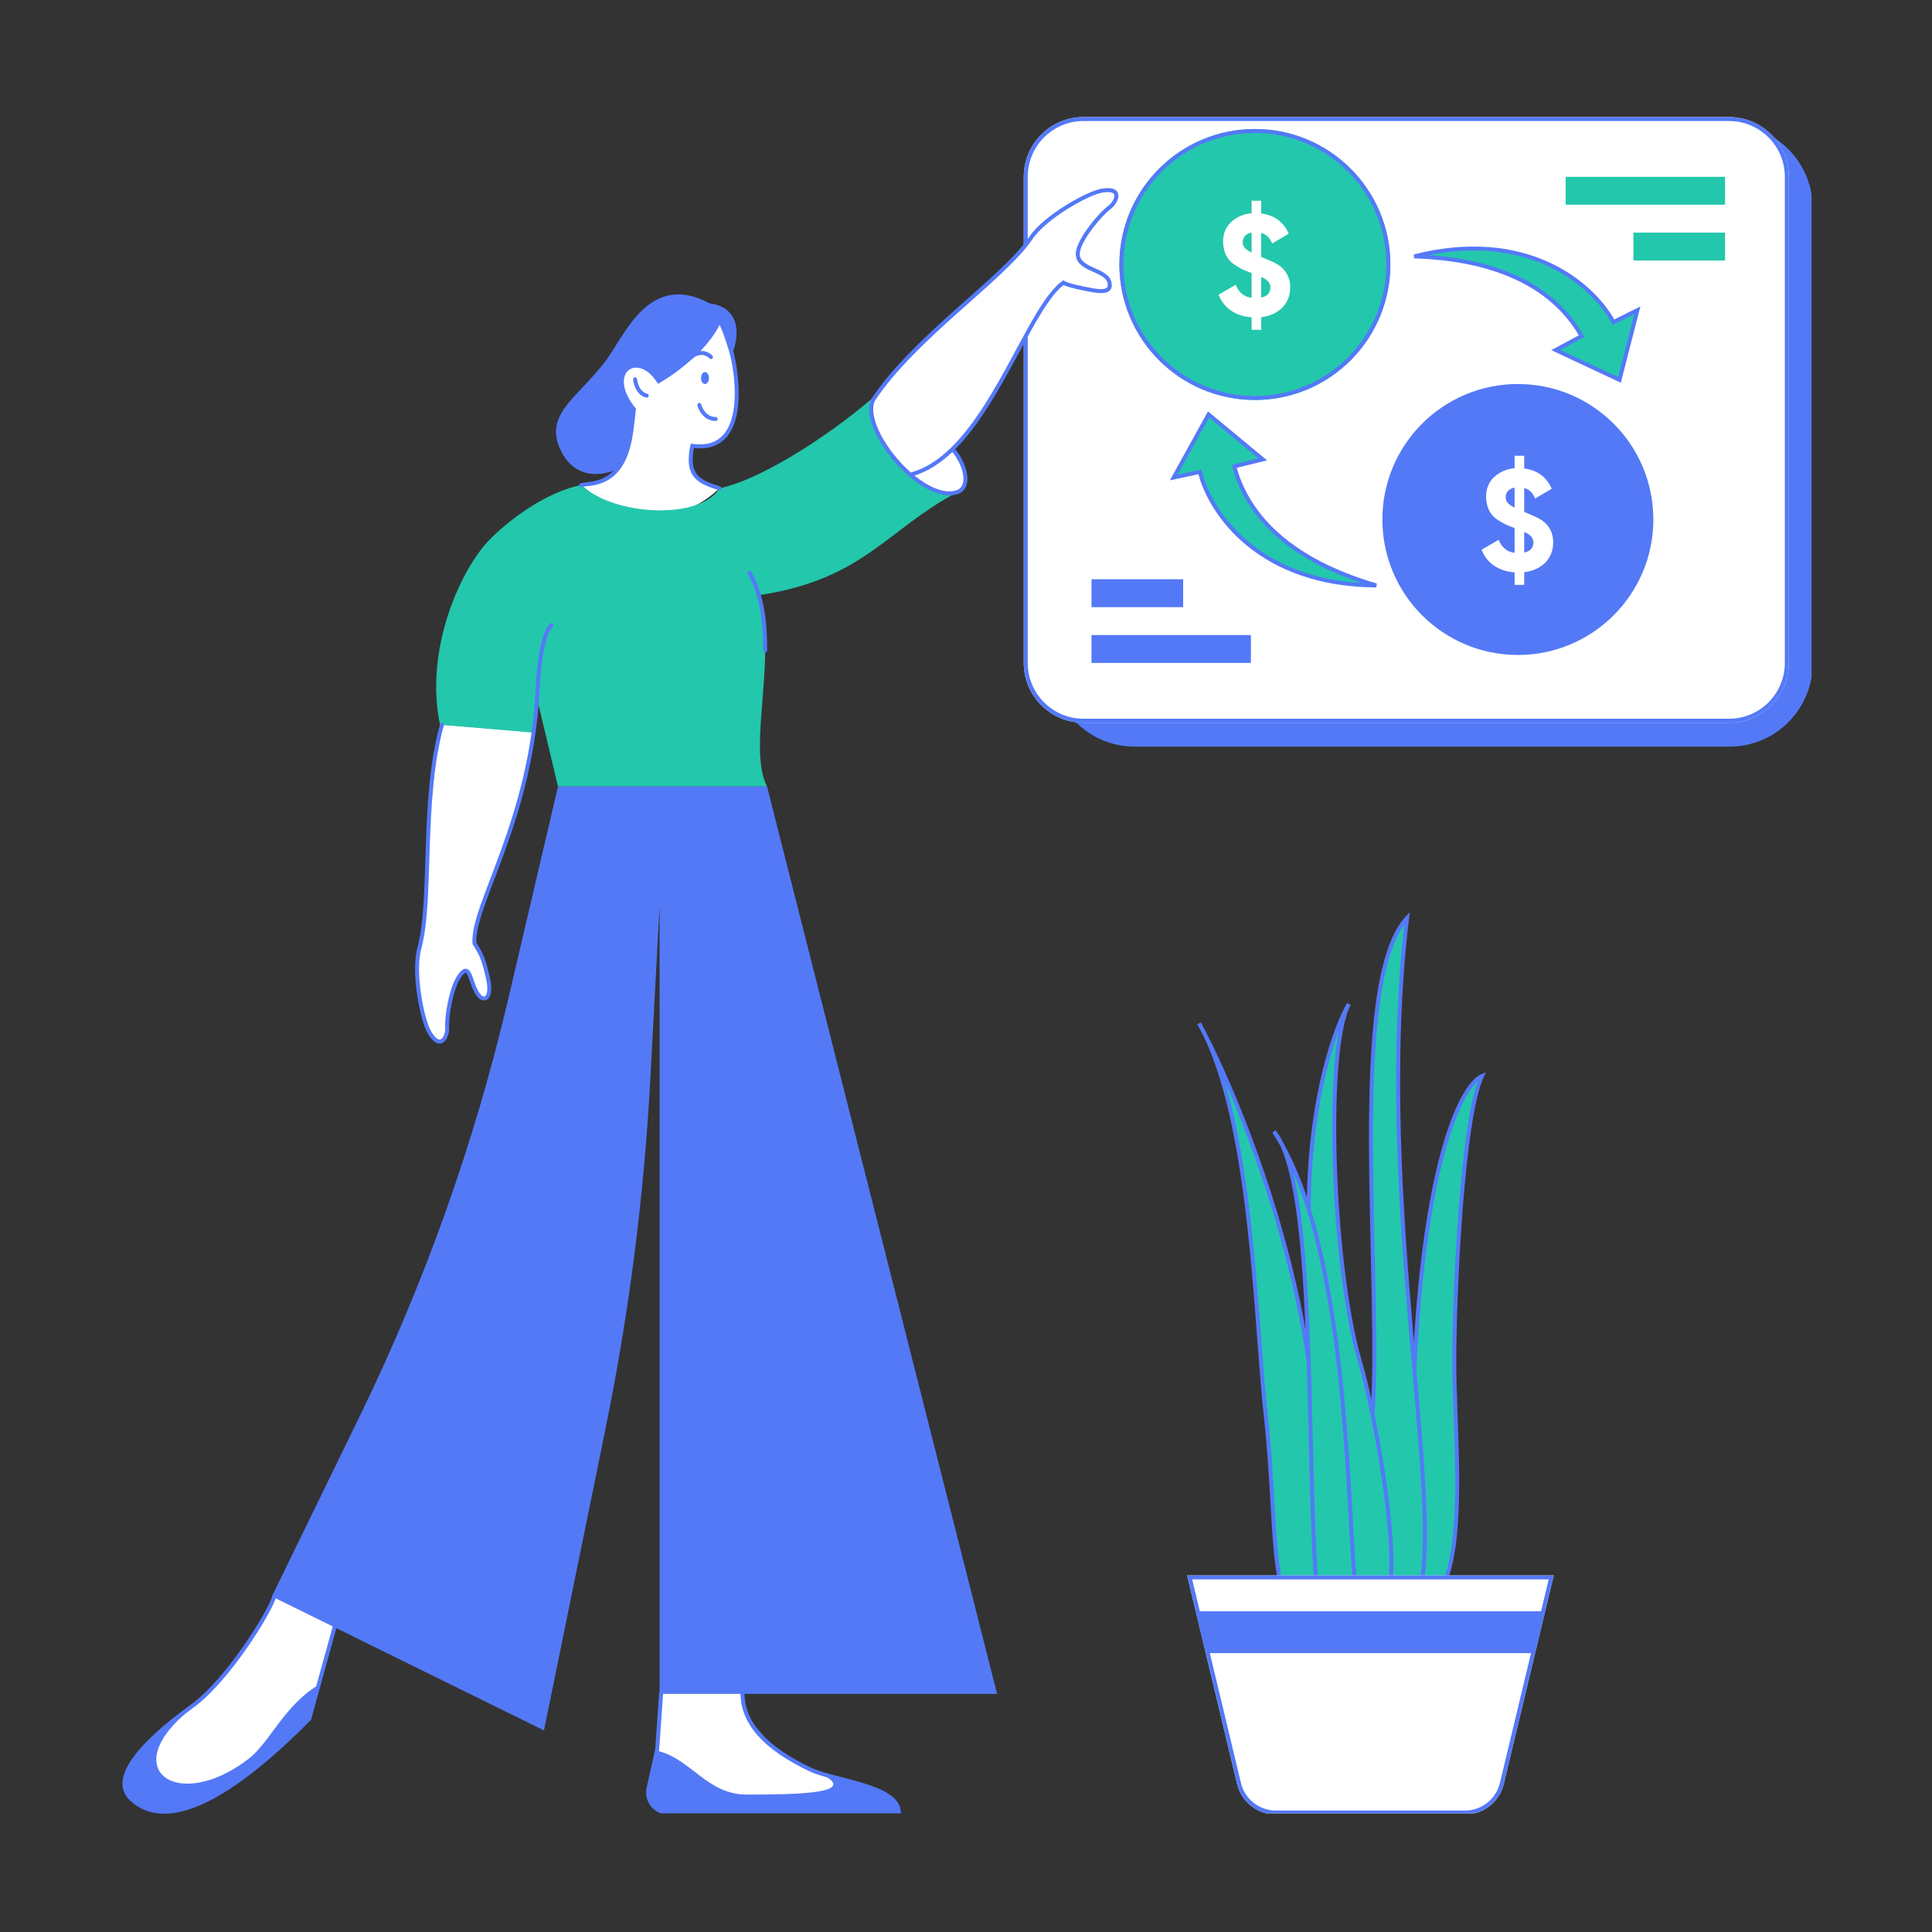<svg xmlns="http://www.w3.org/2000/svg" xmlns:xlink="http://www.w3.org/1999/xlink" width="500" zoomAndPan="magnify" viewBox="0 0 375 375" height="500" preserveAspectRatio="xMidYMid meet" version="1.0"><rect x="0" y="0" width="375" height="375" fill="#333333" stroke="none"/><defs><clipPath id="852b880044"><path d="M 206 26 L 351.629 26 L 351.629 145 L 206 145 Z M 206 26 " clip-rule="nonzero"/></clipPath><clipPath id="2fd5724aed"><path d="M 198 22.719 L 348 22.719 L 348 141 L 198 141 Z M 198 22.719 " clip-rule="nonzero"/></clipPath><clipPath id="164afd357c"><path d="M 23.145 327 L 62 327 L 62 351.969 L 23.145 351.969 Z M 23.145 327 " clip-rule="nonzero"/></clipPath><clipPath id="88a5634389"><path d="M 125 339 L 175 339 L 175 351.969 L 125 351.969 Z M 125 339 " clip-rule="nonzero"/></clipPath><clipPath id="de488115d3"><path d="M 125 328 L 175 328 L 175 351.969 L 125 351.969 Z M 125 328 " clip-rule="nonzero"/></clipPath><clipPath id="7a1be5080c"><path d="M 23.145 309 L 66 309 L 66 351.969 L 23.145 351.969 Z M 23.145 309 " clip-rule="nonzero"/></clipPath><clipPath id="0e03ea654e"><path d="M 230 305 L 302 305 L 302 351.969 L 230 351.969 Z M 230 305 " clip-rule="nonzero"/></clipPath></defs><g clip-path="url(#852b880044)"><path fill="#5479f7" d="M 346.469 123.34 L 346.469 35.012 C 346.469 31.926 345.605 29.039 344.109 26.586 C 348.75 29.426 351.848 34.555 351.848 40.406 L 351.848 128.734 C 351.848 137.672 344.621 144.918 335.703 144.918 L 220.234 144.918 C 214.395 144.918 209.281 141.812 206.445 137.16 C 208.895 138.66 211.773 139.523 214.852 139.523 L 330.324 139.523 C 339.238 139.523 346.469 132.277 346.469 123.34 Z M 346.469 123.34 " fill-opacity="1" fill-rule="nonzero"/></g><g clip-path="url(#2fd5724aed)"><path fill="#ffffff" d="M 198.711 34.32 C 198.711 27.91 203.906 22.719 210.312 22.719 L 335.605 22.719 C 342.016 22.719 347.207 27.91 347.207 34.32 L 347.207 128.676 C 347.207 135.082 342.016 140.277 335.605 140.277 L 210.312 140.277 C 203.906 140.277 198.711 135.082 198.711 128.676 Z M 198.711 34.32 " fill-opacity="1" fill-rule="nonzero"/><path fill="#5479f7" d="M 335.605 23.492 L 210.312 23.492 C 204.332 23.492 199.484 28.34 199.484 34.32 L 199.484 128.676 C 199.484 134.656 204.332 139.504 210.312 139.504 L 335.605 139.504 C 341.586 139.504 346.434 134.656 346.434 128.676 L 346.434 34.32 C 346.434 28.34 341.586 23.492 335.605 23.492 Z M 210.312 22.719 C 203.906 22.719 198.711 27.91 198.711 34.32 L 198.711 128.676 C 198.711 135.082 203.906 140.277 210.312 140.277 L 335.605 140.277 C 342.016 140.277 347.207 135.082 347.207 128.676 L 347.207 34.32 C 347.207 27.91 342.016 22.719 335.605 22.719 Z M 210.312 22.719 " fill-opacity="1" fill-rule="evenodd"/></g><path fill="#23c7ac" d="M 269.867 51.336 C 269.867 65.859 258.094 77.633 243.57 77.633 C 229.047 77.633 217.273 65.859 217.273 51.336 C 217.273 36.812 229.047 25.039 243.57 25.039 C 258.094 25.039 269.867 36.812 269.867 51.336 Z M 269.867 51.336 " fill-opacity="1" fill-rule="nonzero"/><path fill="#5479f7" d="M 243.57 76.859 C 257.664 76.859 269.094 65.43 269.094 51.336 C 269.094 37.238 257.664 25.812 243.57 25.812 C 229.473 25.812 218.047 37.238 218.047 51.336 C 218.047 65.43 229.473 76.859 243.57 76.859 Z M 243.57 77.633 C 258.094 77.633 269.867 65.859 269.867 51.336 C 269.867 36.812 258.094 25.039 243.57 25.039 C 229.047 25.039 217.273 36.812 217.273 51.336 C 217.273 65.859 229.047 77.633 243.57 77.633 Z M 243.57 77.633 " fill-opacity="1" fill-rule="evenodd"/><path fill="#ffffff" d="M 250.426 55.777 C 250.426 59.035 248.145 61.152 244.801 61.57 L 244.801 64.02 L 242.938 64.02 L 242.938 61.598 C 239.816 61.375 237.508 59.785 236.531 57.195 L 239.844 55.277 C 240.43 56.75 241.461 57.613 242.938 57.809 L 242.938 52.992 C 242.906 52.992 242.906 52.992 242.906 52.992 L 242.852 52.965 C 241.543 52.492 240.93 52.215 239.816 51.516 C 238.312 50.57 237.508 49.234 237.395 47.008 C 237.395 45.363 237.926 44.055 238.98 43.082 C 240.066 42.105 241.375 41.52 242.938 41.383 L 242.938 38.961 L 244.801 38.961 L 244.801 41.438 C 247.336 41.746 249.117 43.055 250.148 45.363 L 246.918 47.258 C 246.473 46.145 245.777 45.477 244.801 45.223 L 244.801 49.875 C 246.527 50.57 247.695 51.098 248.281 51.516 C 249.703 52.547 250.426 53.969 250.426 55.777 Z M 241.211 47.035 C 241.211 47.844 241.684 48.398 242.938 49.039 L 242.938 45.141 C 241.82 45.363 241.211 46.059 241.211 47.035 Z M 244.801 53.746 L 244.801 57.754 C 246 57.504 246.582 56.836 246.582 55.805 C 246.582 54.887 246.027 54.301 244.801 53.746 Z M 244.801 53.746 " fill-opacity="1" fill-rule="nonzero"/><path fill="#5479f7" d="M 320.914 100.832 C 320.914 115.355 309.141 127.129 294.617 127.129 C 280.094 127.129 268.32 115.355 268.32 100.832 C 268.32 86.309 280.094 74.539 294.617 74.539 C 309.141 74.539 320.914 86.309 320.914 100.832 Z M 320.914 100.832 " fill-opacity="1" fill-rule="nonzero"/><path fill="#ffffff" d="M 301.473 105.277 C 301.473 108.535 299.188 110.648 295.848 111.066 L 295.848 113.52 L 293.98 113.52 L 293.98 111.094 C 290.863 110.871 288.551 109.285 287.578 106.695 L 290.891 104.773 C 291.477 106.25 292.508 107.113 293.98 107.309 L 293.98 102.492 C 293.953 102.492 293.953 102.492 293.953 102.492 L 293.898 102.465 C 292.59 101.992 291.977 101.711 290.863 101.016 C 289.359 100.07 288.551 98.734 288.441 96.504 C 288.441 94.863 288.969 93.555 290.027 92.578 C 291.113 91.605 292.422 91.02 293.98 90.883 L 293.98 88.457 L 295.848 88.457 L 295.848 90.938 C 298.383 91.242 300.164 92.551 301.191 94.863 L 297.965 96.758 C 297.52 95.641 296.82 94.973 295.848 94.723 L 295.848 99.375 C 297.574 100.07 298.742 100.598 299.328 101.016 C 300.746 102.047 301.473 103.465 301.473 105.277 Z M 292.254 96.535 C 292.254 97.34 292.73 97.898 293.98 98.539 L 293.98 94.641 C 292.867 94.863 292.254 95.559 292.254 96.535 Z M 295.848 103.242 L 295.848 107.254 C 297.043 107.004 297.629 106.336 297.629 105.305 C 297.629 104.387 297.074 103.801 295.848 103.242 Z M 295.848 103.242 " fill-opacity="1" fill-rule="nonzero"/><path fill="#23c7ac" d="M 306.992 65.23 C 299.258 51.617 282.371 50.02 274.508 49.762 C 296.473 44.191 309.184 55.176 313.18 62.523 L 317.82 60.203 L 314.34 73.738 L 301.965 67.938 Z M 306.992 65.23 " fill-opacity="1" fill-rule="nonzero"/><path fill="#5479f7" d="M 313.336 62.012 C 309.07 54.531 296.242 43.852 274.41 49.387 L 274.496 50.148 C 278.41 50.277 284.555 50.738 290.672 52.852 C 296.68 54.93 302.641 58.594 306.457 65.078 L 301.102 67.961 L 314.598 74.285 L 318.402 59.477 Z M 277.34 49.516 C 297.438 45.535 309.086 55.809 312.84 62.707 L 313.016 63.035 L 317.234 60.926 L 314.078 73.188 L 302.824 67.91 L 307.523 65.383 L 307.328 65.039 C 303.398 58.125 297.152 54.273 290.922 52.121 C 286.027 50.43 281.129 49.781 277.34 49.516 Z M 277.34 49.516 " fill-opacity="1" fill-rule="evenodd"/><path fill="#23c7ac" d="M 239.562 90.523 C 243.641 105.637 259.59 111.414 267.137 113.633 C 244.48 113.523 234.922 99.707 232.895 91.594 L 227.82 92.68 L 234.578 80.445 L 245.109 89.16 Z M 239.562 90.523 " fill-opacity="1" fill-rule="nonzero"/><path fill="#5479f7" d="M 232.613 92.051 C 234.871 100.359 244.617 113.91 267.137 114.02 L 267.246 113.262 C 263.488 112.156 257.656 110.172 252.262 106.59 C 246.965 103.078 242.113 98.039 240.043 90.805 L 245.945 89.352 L 234.465 79.852 L 227.074 93.234 Z M 264.332 113.16 C 243.879 111.98 235.176 99.117 233.27 91.5 L 233.18 91.137 L 228.57 92.125 L 234.691 81.043 L 244.27 88.969 L 239.086 90.242 L 239.191 90.625 C 241.262 98.301 246.344 103.59 251.836 107.234 C 256.152 110.102 260.73 111.957 264.332 113.16 Z M 264.332 113.16 " fill-opacity="1" fill-rule="evenodd"/><path fill="#23c7ac" d="M 303.898 34.32 L 334.832 34.32 L 334.832 39.734 L 303.898 39.734 Z M 303.898 34.32 " fill-opacity="1" fill-rule="nonzero"/><path fill="#23c7ac" d="M 317.047 45.148 L 334.832 45.148 L 334.832 50.562 L 317.047 50.562 Z M 317.047 45.148 " fill-opacity="1" fill-rule="nonzero"/><path fill="#5479f7" d="M 211.859 123.262 L 242.797 123.262 L 242.797 128.676 L 211.859 128.676 Z M 211.859 123.262 " fill-opacity="1" fill-rule="nonzero"/><path fill="#5479f7" d="M 211.859 112.434 L 229.648 112.434 L 229.648 117.848 L 211.859 117.848 Z M 211.859 112.434 " fill-opacity="1" fill-rule="nonzero"/><path fill="#ffffff" d="M 83.336 200.352 C 81.918 197.914 80.066 188.668 81.426 183.918 C 83.941 174.617 81.754 154.887 85.793 140.664 L 103.582 142.082 C 100.688 162.891 91.562 176.664 92.098 183.148 C 93.652 185.426 94.012 186.93 94.645 189.562 C 95.652 193.766 94.07 194.293 93.199 193.488 C 91.156 191.594 91.461 186.051 89.098 189.566 C 87.551 191.863 86.668 197.273 86.801 199.359 C 86.922 201.211 85.512 204.09 83.336 200.352 Z M 83.336 200.352 " fill-opacity="1" fill-rule="nonzero"/><path fill="#5479f7" d="M 123.039 79.445 C 117.148 72.191 123.766 67.641 127.844 73.988 C 130.867 72.25 137.457 67.457 139.633 62.199 C 140.312 63.184 141.176 65.684 141.898 68.094 C 142.957 65.449 143.578 59.98 137.594 59.254 C 126.031 52.906 121.453 65.691 117.645 70.586 C 112.004 77.84 105.629 80.789 109.484 87.812 C 112.273 92.902 117.504 91.938 120.379 90.363 C 122.488 87.121 122.66 82.441 123.039 79.445 Z M 123.039 79.445 " fill-opacity="1" fill-rule="nonzero"/><path fill="#ffffff" d="M 112.805 94.148 C 113.266 94.062 113.73 93.996 114.199 93.953 C 117.223 93.68 119.137 92.27 120.379 90.363 C 122.488 87.121 122.66 82.441 123.039 79.445 C 117.148 72.191 123.766 67.641 127.844 73.988 C 130.867 72.25 137.457 67.457 139.633 62.199 C 140.312 63.184 141.176 65.684 141.898 68.094 C 142.875 71.348 145.934 88.121 134.375 86.535 C 133.129 92.539 135.789 93.555 139.637 94.773 C 129.504 104.465 117.527 98.395 112.805 94.148 Z M 112.805 94.148 " fill-opacity="1" fill-rule="nonzero"/><path fill="#ffffff" d="M 60.27 332.859 L 64.91 315.844 L 53.695 309.27 L 49.055 317.391 L 43.254 325.512 L 37.453 330.926 L 32.039 335.566 L 27.012 345.234 L 42.867 347.555 Z M 60.27 332.859 " fill-opacity="1" fill-rule="nonzero"/><path fill="#ffffff" d="M 127.559 340.98 L 128.332 327.445 L 144.188 328.219 L 144.957 333.246 L 149.598 338.66 L 156.945 343.301 L 161.586 344.848 L 163.133 347.941 L 143.027 349.102 Z M 127.559 340.98 " fill-opacity="1" fill-rule="nonzero"/><g clip-path="url(#164afd357c)"><path fill="#5479f7" d="M 48.281 341.367 C 52.305 338.273 55.242 330.926 61.816 327.059 L 59.883 333.633 L 49.441 343.688 L 38.613 350.262 L 32.812 351.809 L 26.238 350.262 L 23.918 346.781 L 25.078 342.914 L 30.879 335.953 L 37.066 331.699 C 22.371 343.301 34.359 352.078 48.281 341.367 Z M 48.281 341.367 " fill-opacity="1" fill-rule="nonzero"/></g><g clip-path="url(#88a5634389)"><path fill="#5479f7" d="M 144.957 348.328 C 137.227 348.328 134.133 341.367 127.559 339.82 L 125.625 347.941 L 127.172 351.035 L 129.105 351.809 L 174.348 351.809 L 173.961 350.262 L 170.867 347.555 L 159.652 344.461 C 166.77 348.172 154.238 348.328 144.957 348.328 Z M 144.957 348.328 " fill-opacity="1" fill-rule="nonzero"/></g><path fill="#23c7ac" d="M 108.309 152.66 L 148.883 152.66 C 148.207 151.336 147.828 149.727 147.645 147.898 C 146.773 139.254 150.281 125.812 147.285 115.527 C 167.773 112.434 172.027 102.766 185.949 95.477 C 178.602 98.125 164.996 81.109 170.305 76.473 C 169.98 76.754 169.652 77.035 169.32 77.316 C 159.793 85.434 147.004 93.324 139.637 94.773 C 136.012 100.891 119.379 100.27 112.805 94.148 C 106.762 95.305 99.715 100.059 95.219 104.547 C 89.469 110.289 82.312 125.992 85.406 140.664 L 103.582 142.211 L 104.055 134.824 Z M 108.309 152.66 " fill-opacity="1" fill-rule="nonzero"/><path fill="#5479f7" d="M 84.988 201.691 C 84.652 201.516 84.199 201.07 83.672 200.16 C 83.34 199.594 82.969 198.598 82.621 197.324 C 82.273 196.055 81.953 194.539 81.723 192.945 C 81.254 189.75 81.141 186.316 81.801 184.023 L 81.801 184.02 C 82.441 181.656 82.773 178.645 82.988 175.262 C 83.148 172.684 83.238 169.871 83.332 166.941 C 83.363 166.023 83.391 165.09 83.422 164.148 C 83.695 156.273 84.16 147.828 86.164 140.77 C 86.223 140.566 86.102 140.352 85.898 140.293 C 85.691 140.234 85.48 140.355 85.422 140.559 C 83.387 147.723 82.922 156.254 82.652 164.125 C 82.617 165.07 82.59 166.004 82.559 166.926 C 82.465 169.852 82.375 172.648 82.215 175.211 C 82.004 178.586 81.672 181.531 81.055 183.816 C 80.352 186.273 80.484 189.84 80.957 193.059 C 81.195 194.68 81.52 196.227 81.875 197.527 C 82.227 198.816 82.621 199.895 83 200.547 C 83.559 201.504 84.098 202.102 84.633 202.379 C 84.906 202.52 85.184 202.582 85.457 202.555 C 85.73 202.527 85.969 202.414 86.168 202.254 C 86.559 201.945 86.824 201.445 86.984 200.938 C 87.148 200.422 87.223 199.848 87.188 199.332 C 87.121 198.34 87.305 196.508 87.695 194.621 C 88.094 192.73 88.688 190.863 89.418 189.781 C 89.703 189.355 89.934 189.09 90.113 188.945 C 90.293 188.801 90.371 188.809 90.387 188.809 C 90.406 188.812 90.473 188.836 90.582 188.988 C 90.688 189.133 90.793 189.352 90.91 189.641 C 91.016 189.906 91.121 190.211 91.238 190.543 L 91.262 190.613 C 91.387 190.969 91.52 191.348 91.672 191.727 C 91.973 192.469 92.363 193.238 92.938 193.77 C 93.211 194.02 93.562 194.191 93.938 194.191 C 94.332 194.188 94.691 193.996 94.945 193.621 C 95.191 193.258 95.332 192.742 95.352 192.074 C 95.375 191.398 95.277 190.543 95.02 189.469 L 95.02 189.461 C 94.395 186.859 94.02 185.305 92.477 183.02 C 92.363 181.289 92.949 178.984 93.961 176.051 C 94.523 174.426 95.203 172.641 95.949 170.68 C 96.574 169.039 97.242 167.277 97.93 165.387 C 100.93 157.113 104.156 146.539 104.742 133.723 C 104.82 131.992 105.031 129.301 105.453 126.855 C 105.664 125.637 105.926 124.484 106.242 123.551 C 106.57 122.602 106.934 121.941 107.309 121.625 C 107.473 121.488 107.496 121.246 107.359 121.082 C 107.223 120.918 106.977 120.895 106.812 121.031 C 106.262 121.492 105.844 122.332 105.512 123.301 C 105.176 124.289 104.902 125.484 104.691 126.727 C 104.262 129.211 104.047 131.938 103.969 133.688 C 103.391 146.391 100.191 156.883 97.203 165.121 C 96.527 166.984 95.859 168.742 95.234 170.387 C 94.48 172.363 93.793 174.172 93.23 175.801 C 92.203 178.781 91.555 181.262 91.715 183.184 L 91.723 183.285 L 91.781 183.367 C 93.289 185.582 93.641 187.027 94.27 189.652 C 94.516 190.68 94.598 191.465 94.582 192.047 C 94.562 192.637 94.441 192.988 94.309 193.184 C 94.184 193.367 94.051 193.418 93.934 193.418 C 93.797 193.418 93.629 193.355 93.465 193.203 C 93.02 192.789 92.68 192.156 92.387 191.434 C 92.242 191.078 92.117 190.715 91.992 190.359 L 91.965 190.285 C 91.852 189.957 91.742 189.637 91.629 189.352 C 91.504 189.051 91.371 188.762 91.211 188.535 C 91.051 188.312 90.824 188.098 90.508 188.047 C 90.188 187.992 89.887 188.133 89.625 188.348 C 89.359 188.562 89.078 188.898 88.777 189.348 C 87.957 190.562 87.34 192.551 86.941 194.461 C 86.539 196.379 86.344 198.289 86.414 199.383 C 86.441 199.797 86.383 200.273 86.246 200.703 C 86.109 201.141 85.91 201.473 85.688 201.648 C 85.586 201.73 85.48 201.773 85.383 201.785 C 85.281 201.793 85.152 201.777 84.988 201.691 Z M 84.988 201.691 " fill-opacity="1" fill-rule="evenodd"/><path fill="#ffffff" d="M 200.059 46.25 C 202.785 42.129 211.02 37.531 213.793 37.027 C 218.047 36.254 216.773 39.195 215.289 40.309 C 213.613 41.559 210.074 45.746 209.332 48.414 C 208.195 52.496 214.695 52.035 215.34 54.816 C 215.605 55.969 215.227 56.859 212.246 56.363 C 209.926 55.977 207.047 55.32 206.402 54.863 C 200.449 59.156 194.406 77.844 184.867 87.172 C 187.109 89.617 188.656 94.258 185.949 95.477 C 183.285 96.438 179.797 94.812 176.688 92.129 C 171.824 87.934 167.883 81.148 169.457 77.621 C 177.645 65.312 194.617 54.199 200.059 46.25 Z M 200.059 46.25 " fill-opacity="1" fill-rule="nonzero"/><path fill="#5479f7" d="M 215.887 37.414 C 215.531 37.273 214.902 37.219 213.863 37.406 C 213.219 37.523 212.223 37.887 211.023 38.449 C 209.836 39.012 208.477 39.754 207.113 40.609 C 204.379 42.328 201.695 44.473 200.379 46.461 L 200.375 46.469 C 198.992 48.488 196.887 50.699 194.398 53.055 C 192.5 54.852 190.367 56.746 188.148 58.719 C 187.453 59.336 186.75 59.957 186.047 60.59 C 180.105 65.895 173.859 71.711 169.797 77.809 C 169.457 78.59 169.406 79.578 169.617 80.715 C 169.832 81.863 170.312 83.137 171 84.445 C 172.344 87.004 174.449 89.652 176.785 91.703 C 179.625 90.949 182.207 89.23 184.594 86.895 C 189.316 82.277 193.188 75.328 196.641 68.945 C 196.82 68.605 197.004 68.266 197.188 67.93 C 198.703 65.121 200.145 62.453 201.539 60.207 C 203.094 57.703 204.621 55.672 206.176 54.547 L 206.402 54.387 L 206.629 54.547 C 206.738 54.625 206.984 54.734 207.383 54.867 C 207.766 54.996 208.25 55.129 208.789 55.262 C 209.867 55.531 211.156 55.789 212.309 55.98 C 213.039 56.102 213.586 56.133 213.996 56.105 C 214.41 56.078 214.648 55.988 214.789 55.891 C 215.016 55.73 215.09 55.449 214.965 54.902 C 214.84 54.359 214.422 53.941 213.77 53.547 C 213.316 53.273 212.801 53.043 212.258 52.797 C 212.012 52.688 211.758 52.574 211.5 52.453 C 210.719 52.078 209.918 51.637 209.398 50.984 C 208.852 50.305 208.645 49.438 208.957 48.309 C 209.352 46.898 210.461 45.137 211.656 43.594 C 212.852 42.043 214.18 40.652 215.055 40 C 215.387 39.75 215.715 39.395 215.953 39.012 C 216.195 38.625 216.316 38.254 216.309 37.973 C 216.301 37.84 216.27 37.734 216.211 37.652 C 216.152 37.57 216.055 37.484 215.887 37.414 Z M 177.5 92.305 C 178.863 93.406 180.273 94.281 181.625 94.809 C 183.164 95.41 184.594 95.551 185.805 95.117 C 186.363 94.863 186.699 94.438 186.867 93.895 C 187.043 93.332 187.043 92.633 186.887 91.863 C 186.598 90.445 185.805 88.891 184.844 87.734 C 182.617 89.852 180.18 91.477 177.5 92.305 Z M 185.398 87.191 C 186.453 88.441 187.324 90.137 187.645 91.707 C 187.816 92.555 187.836 93.398 187.609 94.125 C 187.379 94.867 186.895 95.477 186.109 95.832 L 186.094 95.836 L 186.082 95.84 C 184.629 96.363 182.988 96.172 181.344 95.531 C 179.699 94.887 178.012 93.781 176.434 92.422 C 173.969 90.293 171.734 87.512 170.316 84.805 C 169.605 83.449 169.09 82.105 168.859 80.859 C 168.625 79.613 168.668 78.441 169.102 77.465 L 169.113 77.434 L 169.133 77.406 C 173.262 71.207 179.586 65.32 185.531 60.012 C 186.242 59.379 186.945 58.754 187.641 58.137 C 189.859 56.164 191.98 54.281 193.867 52.492 C 196.348 50.145 198.402 47.984 199.738 46.031 C 201.148 43.902 203.945 41.688 206.703 39.953 C 208.086 39.082 209.477 38.324 210.695 37.75 C 211.906 37.18 212.98 36.781 213.723 36.645 C 214.812 36.449 215.617 36.473 216.176 36.699 C 216.461 36.812 216.688 36.984 216.844 37.211 C 217 37.438 217.07 37.691 217.078 37.945 C 217.098 38.445 216.891 38.969 216.609 39.422 C 216.32 39.883 215.934 40.309 215.52 40.617 C 214.723 41.215 213.445 42.539 212.266 44.066 C 211.086 45.594 210.055 47.258 209.703 48.516 C 209.449 49.43 209.629 50.035 210 50.504 C 210.402 51.004 211.055 51.383 211.832 51.754 C 212.055 51.859 212.285 51.961 212.523 52.07 C 213.086 52.324 213.672 52.586 214.168 52.887 C 214.883 53.316 215.52 53.879 215.719 54.727 C 215.859 55.336 215.875 56.074 215.234 56.523 C 214.938 56.73 214.539 56.844 214.051 56.879 C 213.559 56.91 212.945 56.871 212.184 56.742 C 211.016 56.547 209.707 56.285 208.602 56.016 C 208.055 55.879 207.551 55.738 207.141 55.602 C 206.875 55.512 206.629 55.422 206.434 55.324 C 205.074 56.379 203.676 58.23 202.195 60.613 C 200.816 62.84 199.387 65.484 197.867 68.301 C 197.684 68.637 197.504 68.973 197.32 69.312 C 193.941 75.562 190.098 82.48 185.398 87.191 Z M 185.398 87.191 " fill-opacity="1" fill-rule="evenodd"/><path fill="#5479f7" d="M 105.586 335.875 L 52.773 309.871 L 69.809 274.91 C 82.441 248.992 92.133 221.746 98.703 193.672 L 108.309 152.66 L 148.883 152.66 L 193.535 328.785 L 128.027 328.785 L 128.027 175.781 L 126.234 209.32 C 125.016 232.156 122.109 254.867 117.539 277.273 Z M 105.586 335.875 " fill-opacity="1" fill-rule="nonzero"/><g clip-path="url(#de488115d3)"><path fill="#5479f7" d="M 128.359 328.219 C 128.57 328.234 128.73 328.422 128.715 328.633 L 127.941 339.625 L 126.27 347.191 C 125.785 349.363 127.438 351.422 129.664 351.422 L 174.055 351.438 C 173.918 350.484 173.281 349.676 172.227 348.953 C 171.035 348.133 169.371 347.473 167.523 346.895 C 166.109 346.453 164.613 346.062 163.156 345.688 C 162.715 345.574 162.273 345.457 161.844 345.344 C 160.008 344.859 158.305 344.371 157.074 343.785 C 148.43 339.672 143.734 334.754 143.734 328.621 C 143.734 328.406 143.906 328.234 144.121 328.234 C 144.336 328.234 144.508 328.406 144.508 328.621 C 144.508 334.277 148.824 339 157.406 343.09 C 158.559 343.637 160.199 344.109 162.039 344.598 C 162.465 344.707 162.898 344.82 163.336 344.934 C 164.797 345.312 166.32 345.707 167.754 346.156 C 169.621 346.738 171.371 347.426 172.664 348.312 C 173.961 349.203 174.855 350.34 174.855 351.824 L 174.855 352.211 L 129.664 352.195 C 126.945 352.195 124.926 349.68 125.512 347.023 L 127.172 339.516 L 127.945 328.578 C 127.961 328.367 128.145 328.207 128.359 328.219 Z M 128.359 328.219 " fill-opacity="1" fill-rule="evenodd"/></g><path fill="#5479f7" d="M 137.613 73.379 C 137.613 74.016 137.266 74.539 136.84 74.539 C 136.41 74.539 136.066 74.016 136.066 73.379 C 136.066 72.738 136.41 72.219 136.84 72.219 C 137.266 72.219 137.613 72.738 137.613 73.379 Z M 137.613 73.379 " fill-opacity="1" fill-rule="nonzero"/><path fill="#5479f7" d="M 135.844 68.922 C 135.234 69.012 134.703 69.336 134.406 69.598 C 134.246 69.738 134 69.727 133.859 69.566 C 133.719 69.406 133.73 69.16 133.891 69.02 C 134.273 68.68 134.941 68.273 135.727 68.156 C 136.535 68.035 137.453 68.215 138.273 69.035 C 138.426 69.188 138.426 69.43 138.273 69.582 C 138.125 69.734 137.879 69.734 137.727 69.582 C 137.098 68.953 136.43 68.832 135.844 68.922 Z M 135.844 68.922 " fill-opacity="1" fill-rule="evenodd"/><path fill="#5479f7" d="M 135.641 78.227 C 135.848 78.176 136.059 78.301 136.109 78.508 C 136.211 78.91 136.477 79.531 136.945 80.043 C 137.402 80.547 138.043 80.938 138.91 80.938 C 139.121 80.938 139.297 81.109 139.297 81.324 C 139.297 81.535 139.121 81.711 138.91 81.711 C 137.781 81.711 136.945 81.191 136.371 80.562 C 135.809 79.941 135.484 79.203 135.359 78.695 C 135.309 78.488 135.434 78.277 135.641 78.227 Z M 135.641 78.227 " fill-opacity="1" fill-rule="evenodd"/><path fill="#5479f7" d="M 123.234 73.23 C 123.449 73.211 123.637 73.371 123.652 73.582 C 123.688 73.992 123.832 74.641 124.156 75.219 C 124.477 75.793 124.945 76.262 125.617 76.41 C 125.828 76.457 125.957 76.664 125.91 76.871 C 125.867 77.082 125.66 77.211 125.449 77.168 C 124.492 76.953 123.867 76.289 123.48 75.594 C 123.094 74.902 122.926 74.145 122.883 73.648 C 122.863 73.434 123.023 73.246 123.234 73.23 Z M 123.234 73.23 " fill-opacity="1" fill-rule="evenodd"/><g clip-path="url(#7a1be5080c)"><path fill="#5479f7" d="M 53.402 309.281 C 53.609 309.332 53.734 309.543 53.684 309.75 C 53.488 310.535 52.812 311.957 51.836 313.699 C 50.848 315.457 49.531 317.574 48.016 319.762 C 44.992 324.129 41.156 328.809 37.586 331.426 C 37.508 331.484 37.418 331.551 37.316 331.625 C 35.719 332.793 31.695 335.73 28.574 339.043 C 26.914 340.805 25.539 342.641 24.906 344.344 C 24.594 345.191 24.469 345.988 24.57 346.719 C 24.672 347.441 24.996 348.125 25.617 348.75 C 26.75 349.879 28.176 350.738 29.992 351.09 C 31.805 351.445 34.031 351.297 36.766 350.367 C 42.227 348.508 49.645 343.547 59.68 333.406 L 64.734 315.145 C 64.789 314.938 65.004 314.816 65.211 314.875 C 65.414 314.934 65.535 315.145 65.48 315.352 L 60.371 333.809 L 60.301 333.879 C 50.199 344.094 42.656 349.176 37.012 351.098 C 34.184 352.062 31.82 352.234 29.844 351.852 C 27.863 351.465 26.301 350.523 25.07 349.297 C 24.336 348.559 23.93 347.723 23.805 346.824 C 23.68 345.934 23.836 345.004 24.184 344.074 C 24.867 342.223 26.328 340.297 28.012 338.512 C 31.184 335.145 35.262 332.168 36.859 331 C 36.961 330.93 37.051 330.859 37.129 330.805 C 40.59 328.266 44.367 323.672 47.379 319.32 C 48.883 317.152 50.188 315.055 51.16 313.32 C 52.145 311.57 52.766 310.23 52.934 309.562 C 52.984 309.355 53.195 309.23 53.402 309.281 Z M 53.402 309.281 " fill-opacity="1" fill-rule="evenodd"/></g><path fill="#5479f7" d="M 137.715 58.879 C 139.23 59.074 140.367 59.57 141.191 60.273 C 142.027 60.992 142.516 61.898 142.762 62.855 C 143.234 64.699 142.832 66.746 142.309 68.113 C 142.816 69.891 143.777 74.816 143.223 79.18 C 142.938 81.414 142.25 83.562 140.848 85.047 C 139.48 86.492 137.484 87.266 134.684 86.965 C 134.172 89.695 134.551 91.215 135.391 92.195 C 136.297 93.254 137.805 93.785 139.754 94.402 C 139.957 94.469 140.07 94.684 140.008 94.887 C 139.941 95.094 139.727 95.207 139.523 95.141 C 137.621 94.539 135.879 93.957 134.801 92.699 C 133.695 91.41 133.363 89.508 133.996 86.457 L 134.07 86.105 L 134.426 86.152 C 137.219 86.535 139.062 85.809 140.285 84.516 C 141.527 83.203 142.18 81.246 142.457 79.082 C 143.004 74.75 142.008 69.801 141.527 68.203 C 141.168 67.004 140.773 65.785 140.387 64.746 C 140.137 64.078 139.895 63.496 139.672 63.051 C 138.48 65.496 136.43 67.797 134.316 69.699 C 131.996 71.793 129.57 73.441 128.039 74.32 L 127.719 74.504 L 127.52 74.195 C 126.535 72.664 125.422 71.828 124.426 71.512 C 123.434 71.195 122.555 71.383 121.957 71.906 C 121.359 72.434 120.98 73.348 121.117 74.598 C 121.25 75.852 121.898 77.426 123.34 79.203 L 123.445 79.332 L 123.426 79.492 C 123.367 79.949 123.312 80.453 123.258 80.988 C 123.129 82.18 122.984 83.527 122.738 84.883 C 122.383 86.852 121.801 88.891 120.703 90.574 C 119.398 92.574 117.383 94.051 114.234 94.336 C 113.777 94.379 113.324 94.445 112.875 94.531 C 112.668 94.57 112.465 94.434 112.426 94.223 C 112.383 94.012 112.523 93.809 112.73 93.77 C 113.203 93.68 113.684 93.609 114.164 93.566 C 116.363 93.367 117.938 92.547 119.086 91.371 C 117.82 91.836 116.344 92.117 114.859 91.973 C 112.723 91.762 110.605 90.66 109.145 88 C 108.152 86.191 107.801 84.613 107.957 83.137 C 108.109 81.668 108.762 80.352 109.691 79.059 C 110.598 77.801 111.793 76.539 113.086 75.172 L 113.168 75.086 C 114.5 73.68 115.941 72.145 117.34 70.348 C 118.012 69.484 118.707 68.375 119.473 67.145 C 119.777 66.664 120.09 66.16 120.418 65.648 C 121.566 63.855 122.875 61.969 124.441 60.43 C 126.008 58.887 127.852 57.68 130.066 57.277 C 132.27 56.879 134.793 57.289 137.715 58.879 Z M 120.105 90.07 C 121.09 88.527 121.633 86.641 121.977 84.742 C 122.219 83.418 122.355 82.121 122.484 80.945 C 122.535 80.461 122.582 79.996 122.637 79.559 C 121.203 77.758 120.5 76.09 120.348 74.68 C 120.191 73.234 120.621 72.051 121.449 71.324 C 122.277 70.598 123.449 70.387 124.664 70.773 C 125.793 71.137 126.957 72.012 127.965 73.469 C 129.461 72.578 131.676 71.043 133.797 69.125 C 136.078 67.07 138.219 64.602 139.273 62.051 L 139.547 61.395 L 139.949 61.98 C 140.32 62.516 140.719 63.426 141.113 64.477 C 141.379 65.195 141.648 65.992 141.91 66.812 C 142.203 65.66 142.332 64.285 142.012 63.051 C 141.797 62.219 141.383 61.457 140.688 60.863 C 139.988 60.266 138.984 59.812 137.547 59.637 L 137.473 59.629 L 137.406 59.594 C 134.574 58.039 132.211 57.676 130.203 58.039 C 128.191 58.402 126.48 59.508 124.984 60.98 C 123.484 62.457 122.211 64.285 121.07 66.066 C 120.754 66.555 120.449 67.043 120.152 67.52 C 119.375 68.762 118.648 69.926 117.949 70.824 C 116.527 72.652 115.059 74.211 113.73 75.617 L 113.672 75.68 C 112.359 77.066 111.195 78.293 110.316 79.512 C 109.43 80.742 108.859 81.934 108.727 83.219 C 108.59 84.5 108.887 85.922 109.824 87.629 C 111.156 90.055 113.043 91.016 114.938 91.203 C 116.816 91.387 118.723 90.809 120.105 90.07 Z M 145.293 110.844 C 145.477 110.738 145.715 110.805 145.816 110.988 C 148.309 115.41 148.941 120.789 148.906 126.238 C 148.902 126.453 148.73 126.625 148.516 126.625 C 148.301 126.621 148.129 126.449 148.133 126.234 C 148.164 120.828 147.535 115.609 145.145 111.367 C 145.039 111.184 145.105 110.949 145.293 110.844 Z M 145.293 110.844 " fill-opacity="1" fill-rule="evenodd"/><path fill="#23c7ac" d="M 255.891 312.234 C 245.664 316 248.355 298.773 245.664 274.547 C 243.707 256.93 243.121 219.668 233.867 200.766 C 233.469 199.984 233.094 199.273 232.742 198.633 C 233.133 199.316 233.508 200.027 233.867 200.766 C 239.633 212.008 250.207 237.332 254.023 264.316 C 253.441 246.531 252.332 229.875 248.883 222.281 C 248.367 221.359 247.836 220.473 247.277 219.633 C 247.863 220.32 248.395 221.211 248.883 222.281 C 250.898 225.906 252.594 230.117 254.023 234.695 C 254.094 213.156 259.246 199.168 261.812 194.867 C 257.078 203.91 258.582 246.012 263.969 264.316 C 264.68 266.742 265.551 270.359 266.406 274.547 C 268.273 248.164 261.492 190.668 273.121 178.176 C 269.496 208.055 272.289 240.312 274.523 265.934 C 276.504 223.723 284.105 210.301 287.656 208.863 C 283.777 217.047 282.27 251.395 282.27 264.316 C 282.27 280.691 286.039 312.234 274.195 312.234 Z M 255.891 312.234 " fill-opacity="1" fill-rule="nonzero"/><path fill="#5479f7" d="M 273.645 177.043 L 273.504 178.223 C 270.137 205.969 272.316 235.781 274.434 260.434 C 275.559 242.348 277.758 230.059 280.129 222 C 281.43 217.574 282.785 214.41 284.051 212.254 C 285.305 210.117 286.5 208.914 287.512 208.504 L 288.43 208.133 L 288.004 209.027 C 287.062 211.016 286.25 214.645 285.562 219.223 C 284.879 223.781 284.324 229.234 283.895 234.844 C 283.035 246.059 282.656 257.867 282.656 264.316 C 282.656 267.293 282.781 270.766 282.914 274.469 C 282.965 275.852 283.016 277.266 283.062 278.699 C 283.23 283.961 283.332 289.453 283.062 294.438 C 282.793 299.41 282.148 303.918 280.812 307.195 C 279.473 310.477 277.383 312.621 274.195 312.621 L 255.961 312.621 C 254.672 313.086 253.543 313.242 252.559 313.07 C 251.551 312.895 250.727 312.383 250.062 311.59 C 248.754 310.031 248.039 307.371 247.566 303.941 C 247.113 300.641 246.879 296.539 246.609 291.848 C 246.598 291.637 246.586 291.422 246.574 291.207 C 246.285 286.246 245.949 280.633 245.277 274.59 C 244.844 270.688 244.48 265.824 244.07 260.422 C 244.02 259.715 243.965 259 243.91 258.273 C 243.438 252.008 242.891 245.113 242.117 238.18 C 240.57 224.305 238.117 210.324 233.523 200.941 C 233.125 200.164 232.75 199.457 232.402 198.82 L 233.078 198.441 C 233.473 199.129 233.852 199.848 234.215 200.594 C 239.547 210.992 248.973 233.387 253.402 258.027 C 253.125 251.406 252.738 245.094 252.145 239.52 C 251.363 232.191 250.23 226.191 248.535 222.453 C 248.031 221.547 247.504 220.676 246.957 219.844 L 247.574 219.383 C 248.184 220.102 248.734 221.02 249.227 222.105 C 250.922 225.16 252.391 228.613 253.664 232.352 C 254.086 212.086 258.965 198.883 261.48 194.668 L 262.156 195.043 C 261.59 196.125 261.105 197.73 260.703 199.77 C 260.309 201.805 260 204.246 259.781 206.988 C 259.34 212.477 259.254 219.145 259.48 226.105 C 259.938 240.039 261.66 255.102 264.34 264.207 C 264.891 266.078 265.531 268.652 266.188 271.641 C 266.547 263.734 266.309 253.637 266.059 242.961 C 265.895 235.789 265.719 228.355 265.715 221.152 C 265.711 211.531 266.012 202.328 267.043 194.742 C 267.559 190.949 268.262 187.547 269.203 184.699 C 270.141 181.855 271.328 179.531 272.836 177.91 Z M 266.797 274.52 C 268.23 281.523 269.625 290.109 270.199 297.367 C 270.488 301.004 270.57 304.324 270.344 306.949 C 270.23 308.262 270.039 309.41 269.754 310.348 C 269.578 310.922 269.359 311.43 269.094 311.848 L 273.984 311.848 C 274.836 310.453 275.418 308.387 275.77 305.699 C 276.133 302.906 276.238 299.48 276.164 295.516 C 276.02 287.582 275.145 277.535 274.152 266.152 L 274.137 265.965 C 271.938 240.727 269.188 208.996 272.582 179.441 C 271.547 180.863 270.672 182.715 269.938 184.941 C 269.016 187.73 268.324 191.078 267.812 194.844 C 266.785 202.379 266.484 211.539 266.488 221.152 C 266.492 228.305 266.664 235.715 266.832 242.879 C 267.113 254.906 267.379 266.242 266.797 274.52 Z M 274.895 311.805 C 277.254 311.52 278.926 309.773 280.098 306.902 C 281.383 303.754 282.02 299.352 282.289 294.395 C 282.559 289.445 282.457 283.984 282.289 278.723 C 282.242 277.301 282.191 275.891 282.145 274.512 C 282.012 270.801 281.883 267.305 281.883 264.316 C 281.883 257.844 282.262 246.02 283.125 234.785 C 283.555 229.168 284.109 223.691 284.797 219.105 C 285.367 215.297 286.039 212.066 286.824 209.879 C 286.207 210.434 285.492 211.324 284.719 212.645 C 283.496 214.73 282.16 217.832 280.871 222.215 C 278.293 230.984 275.902 244.852 274.91 265.926 L 274.926 266.098 C 275.914 277.465 276.793 287.535 276.938 295.5 C 277.012 299.484 276.906 302.953 276.535 305.801 C 276.215 308.27 275.691 310.305 274.895 311.805 Z M 268.121 311.848 C 268.465 311.488 268.77 310.918 269.012 310.121 C 269.277 309.258 269.465 308.164 269.574 306.883 C 269.797 304.316 269.715 301.047 269.43 297.43 C 268.855 290.191 267.461 281.617 266.027 274.625 C 265.172 270.441 264.305 266.836 263.598 264.426 C 260.891 255.227 259.168 240.086 258.707 226.133 C 258.48 219.148 258.566 212.453 259.008 206.93 C 259.215 204.371 259.496 202.059 259.859 200.086 C 257.352 206.793 254.473 218.602 254.41 234.637 C 258.969 249.293 260.824 267.699 261.855 282.918 C 262.148 287.281 262.379 291.41 262.586 295.109 C 262.734 297.844 262.875 300.348 263.02 302.531 C 263.188 305.117 263.363 307.277 263.574 308.914 C 263.68 309.73 263.793 310.41 263.918 310.941 C 264.012 311.344 264.105 311.641 264.199 311.848 Z M 263.367 311.848 C 263.293 311.629 263.227 311.387 263.164 311.117 C 263.031 310.551 262.914 309.844 262.809 309.012 C 262.594 307.352 262.418 305.172 262.246 302.582 C 262.102 300.367 261.961 297.863 261.812 295.129 C 261.605 291.449 261.379 287.352 261.082 282.969 C 260.051 267.734 258.195 249.379 253.652 234.812 C 252.855 232.254 251.977 229.82 251.004 227.535 C 251.816 230.883 252.434 234.93 252.914 239.438 C 253.695 246.785 254.117 255.41 254.406 264.305 C 254.57 269.254 254.691 274.285 254.809 279.234 C 255.102 291.48 255.383 303.199 256.242 311.848 Z M 255.477 311.969 C 254.613 303.289 254.328 291.496 254.035 279.219 C 253.918 274.285 253.797 269.27 253.637 264.352 C 250.637 243.168 243.469 223.008 237.746 209.914 C 240.227 218.27 241.789 228.238 242.887 238.098 C 243.66 245.043 244.207 251.949 244.68 258.215 C 244.738 258.941 244.789 259.656 244.844 260.363 C 245.25 265.77 245.613 270.617 246.047 274.504 C 246.723 280.57 247.059 286.199 247.344 291.164 C 247.355 291.371 247.367 291.578 247.379 291.785 C 247.652 296.492 247.887 300.566 248.336 303.836 C 248.805 307.27 249.504 309.723 250.652 311.094 C 251.215 311.762 251.879 312.168 252.691 312.309 C 253.449 312.441 254.363 312.344 255.477 311.969 Z M 255.477 311.969 " fill-opacity="1" fill-rule="evenodd"/><g clip-path="url(#0e03ea654e)"><path fill="#ffffff" d="M 230.422 305.789 L 301.578 305.789 L 291.879 346.262 C 291.047 349.742 287.938 352.195 284.359 352.195 L 247.641 352.195 C 244.062 352.195 240.953 349.742 240.117 346.262 Z M 230.422 305.789 " fill-opacity="1" fill-rule="nonzero"/><path fill="#5479f7" d="M 230.422 305.789 L 240.117 346.262 C 240.953 349.742 244.062 352.195 247.641 352.195 L 284.359 352.195 C 287.938 352.195 291.047 349.742 291.879 346.262 L 301.578 305.789 Z M 231.402 306.562 L 240.871 346.082 C 241.621 349.215 244.422 351.422 247.641 351.422 L 284.359 351.422 C 287.578 351.422 290.379 349.215 291.129 346.082 L 300.598 306.562 Z M 231.402 306.562 " fill-opacity="1" fill-rule="evenodd"/></g><path fill="#5479f7" d="M 299.91 312.75 L 232.09 312.75 L 234.035 320.871 L 297.965 320.871 Z M 299.91 312.75 " fill-opacity="1" fill-rule="nonzero"/></svg>
